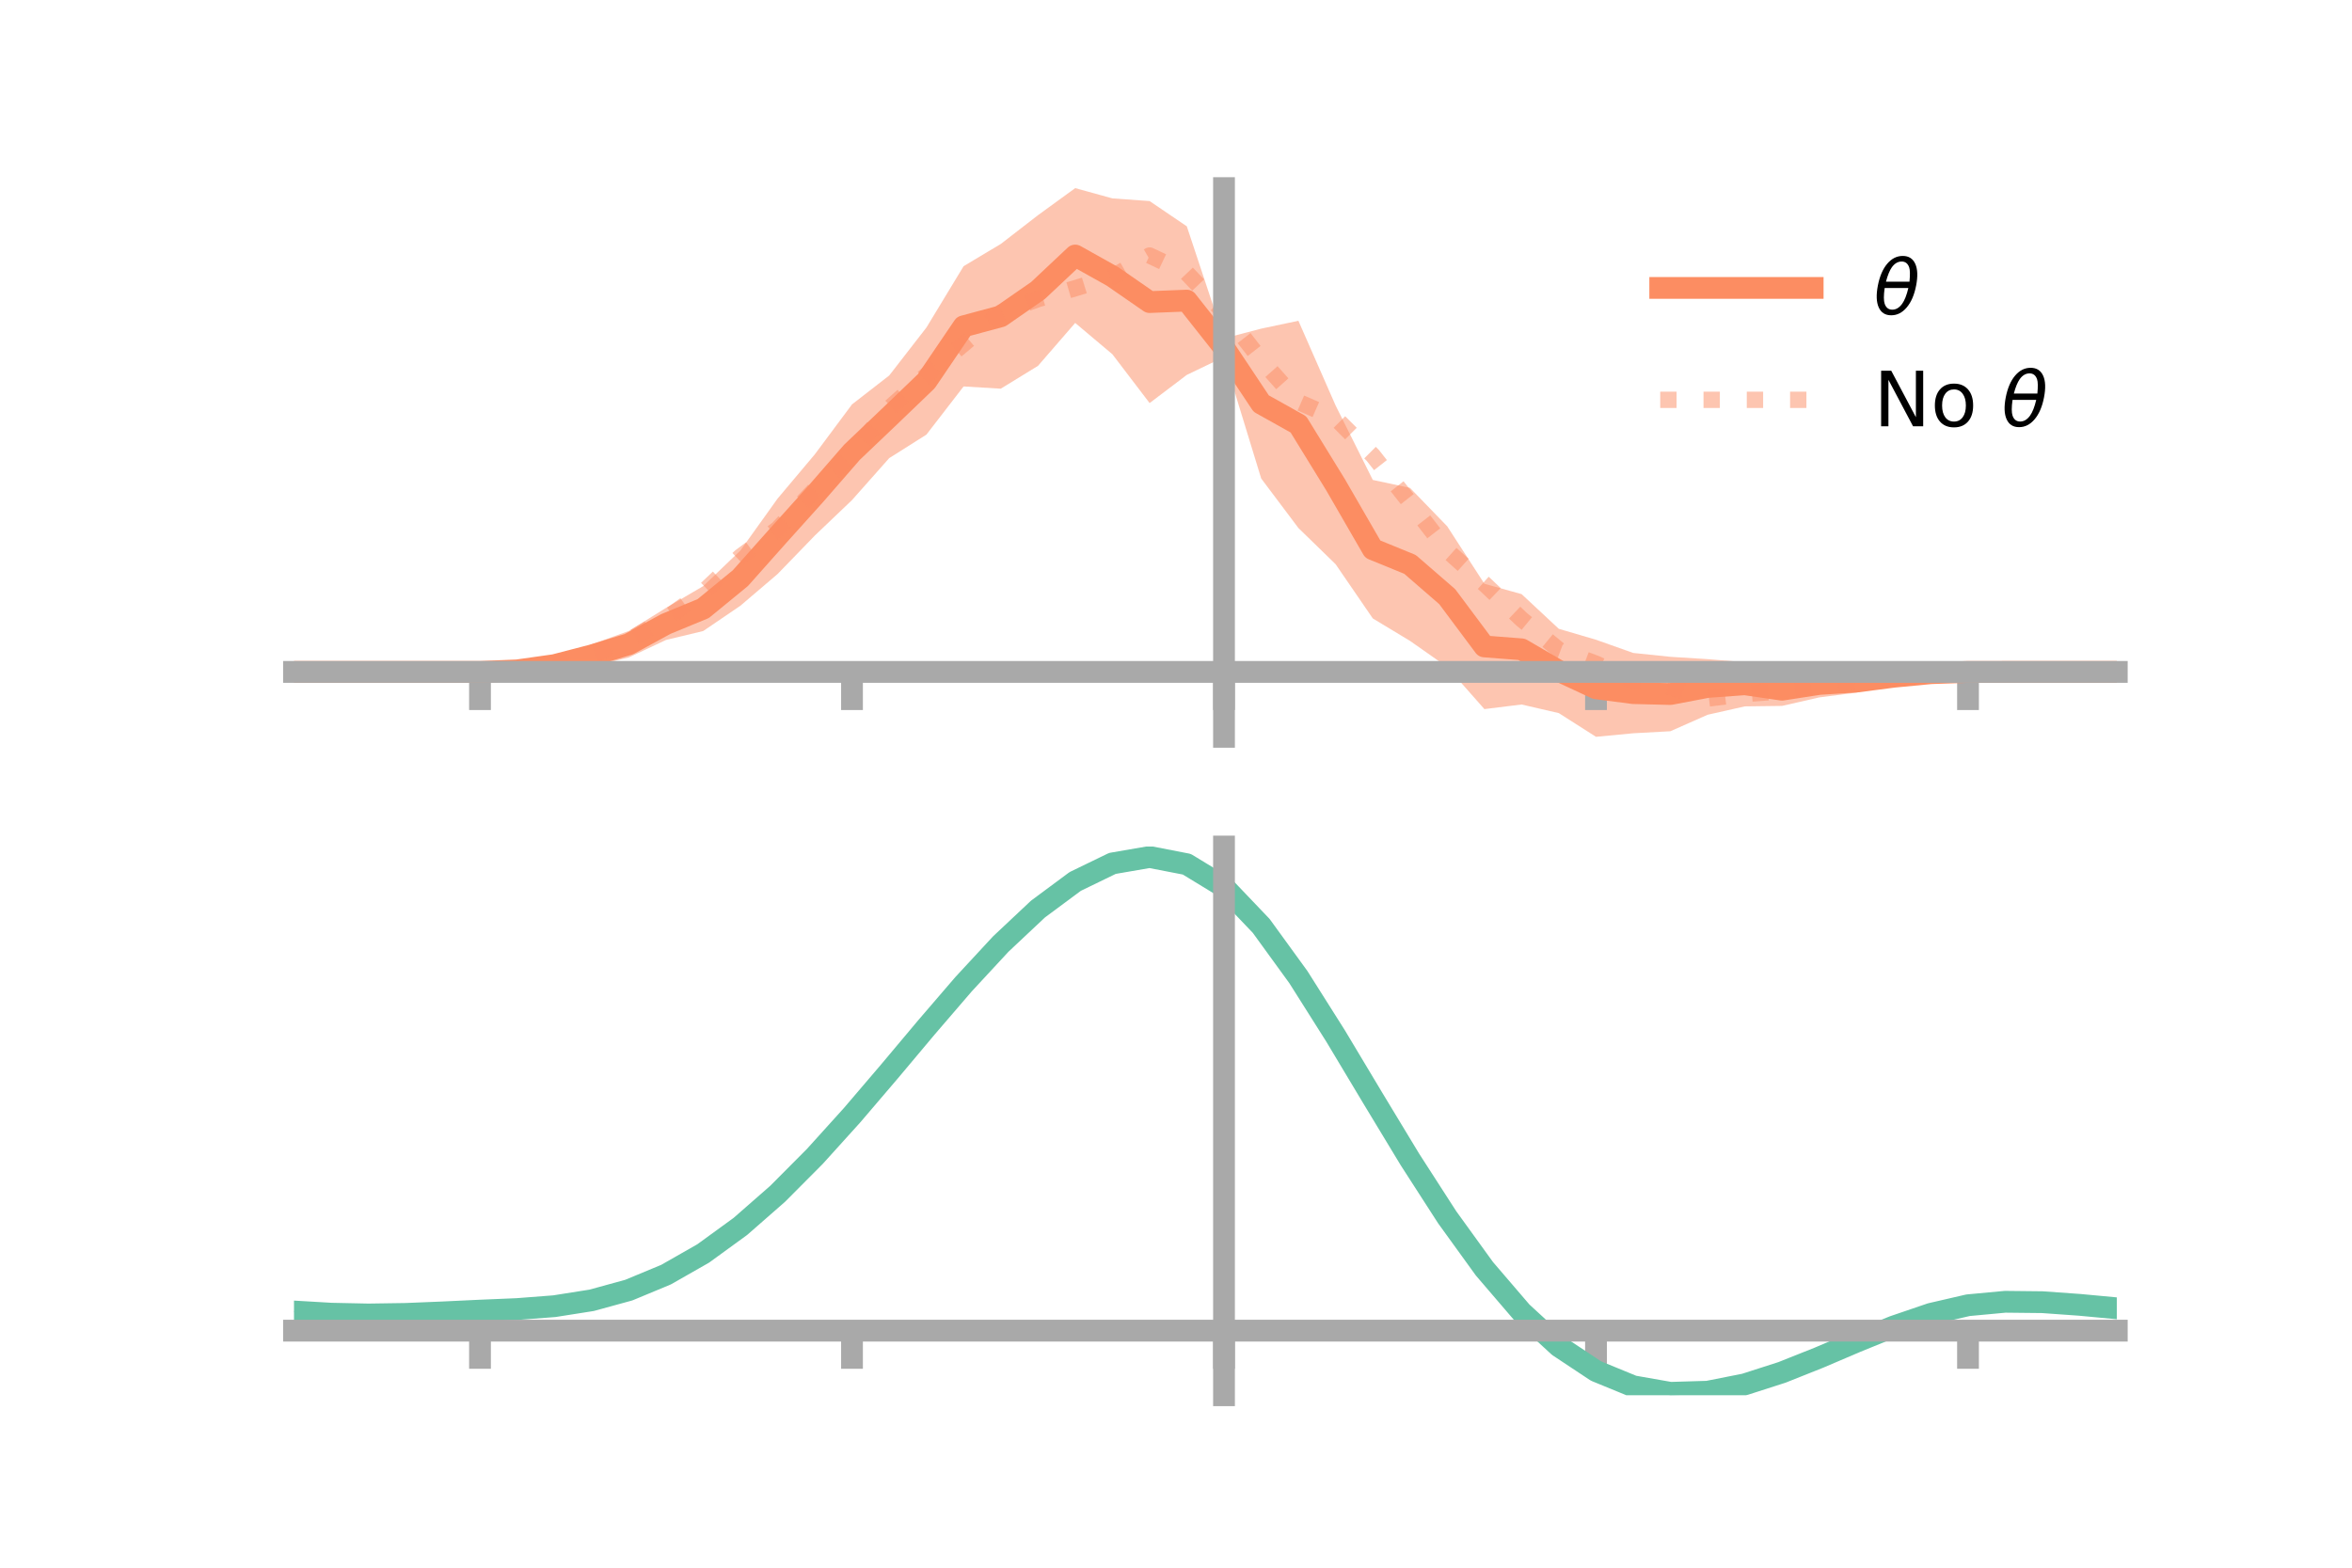 <?xml version="1.0" encoding="utf-8" standalone="no"?>
<!DOCTYPE svg PUBLIC "-//W3C//DTD SVG 1.1//EN"
  "http://www.w3.org/Graphics/SVG/1.1/DTD/svg11.dtd">
<!-- Created with matplotlib (https://matplotlib.org/) -->
<svg height="144pt" version="1.1" viewBox="0 0 216 144" width="216pt" xmlns="http://www.w3.org/2000/svg" xmlns:xlink="http://www.w3.org/1999/xlink">
 <defs>
  <style type="text/css">*{stroke-linecap:butt;stroke-linejoin:round;}</style>
 </defs>
 <g id="figure_1">
  <g id="patch_1">
   <path d="M 0 144 
L 216 144 
L 216 0 
L 0 0 
z
" style="fill:none;"/>
  </g>
  <g id="axes_1">
   <g id="patch_2">
    <path d="M 27 67.68 
L 194.4 67.68 
L 194.4 17.28 
L 27 17.28 
z
" style="fill:none;"/>
   </g>
   <g id="PolyCollection_1">
    <path clip-path="url(#pb71f96bd36)" d="M 27 61.719 
L 27 61.719 
L 30.416 61.719 
L 33.833 61.719 
L 37.249 61.719 
L 40.665 61.719 
L 44.082 61.715 
L 47.498 61.416 
L 50.914 60.623 
L 54.331 59.194 
L 57.747 57.958 
L 61.163 55.839 
L 64.58 53.84 
L 67.996 50.567 
L 71.412 45.797 
L 74.829 41.734 
L 78.245 37.145 
L 81.661 34.493 
L 85.078 30.088 
L 88.494 24.452 
L 91.91 22.408 
L 95.327 19.765 
L 98.743 17.28 
L 102.159 18.223 
L 105.576 18.469 
L 108.992 20.788 
L 112.408 31.081 
L 115.824 30.188 
L 119.241 29.465 
L 122.657 37.244 
L 126.073 44.085 
L 129.49 44.815 
L 132.906 48.342 
L 136.322 53.622 
L 139.739 54.574 
L 143.155 57.76 
L 146.571 58.763 
L 149.988 59.976 
L 153.404 60.332 
L 156.82 60.546 
L 160.237 60.823 
L 163.653 61.865 
L 167.069 61.588 
L 170.486 61.597 
L 173.902 61.688 
L 177.318 61.676 
L 180.735 61.718 
L 184.151 61.719 
L 187.567 61.719 
L 190.984 61.719 
L 194.4 61.719 
L 194.4 61.719 
L 194.4 61.719 
L 190.984 61.719 
L 187.567 61.719 
L 184.151 61.719 
L 180.735 61.723 
L 177.318 61.997 
L 173.902 62.639 
L 170.486 63.619 
L 167.069 64.062 
L 163.653 64.841 
L 160.237 64.885 
L 156.82 65.655 
L 153.404 67.168 
L 149.988 67.355 
L 146.571 67.68 
L 143.155 65.502 
L 139.739 64.712 
L 136.322 65.134 
L 132.906 61.267 
L 129.49 58.868 
L 126.073 56.806 
L 122.657 51.824 
L 119.241 48.5 
L 115.824 43.952 
L 112.408 32.794 
L 108.992 34.437 
L 105.576 37.024 
L 102.159 32.541 
L 98.743 29.662 
L 95.327 33.605 
L 91.91 35.702 
L 88.494 35.497 
L 85.078 39.923 
L 81.661 42.082 
L 78.245 45.935 
L 74.829 49.195 
L 71.412 52.726 
L 67.996 55.639 
L 64.58 57.964 
L 61.163 58.782 
L 57.747 60.39 
L 54.331 61.221 
L 50.914 61.567 
L 47.498 61.739 
L 44.082 61.721 
L 40.665 61.719 
L 37.249 61.719 
L 33.833 61.719 
L 30.416 61.719 
L 27 61.719 
z
" style="fill:#fc8d62;fill-opacity:0.5;"/>
   </g>
   <g id="matplotlib.axis_1">
    <g id="xtick_1">
     <g id="line2d_1">
      <defs>
       <path d="M 0 0 
L 0 3.5 
" id="mfe1b3dc699" style="stroke:#a9a9a9;stroke-width:2;"/>
      </defs>
      <g>
       <use style="fill:#a9a9a9;stroke:#a9a9a9;stroke-width:2;" x="44.082" xlink:href="#mfe1b3dc699" y="61.719"/>
      </g>
     </g>
    </g>
    <g id="xtick_2">
     <g id="line2d_2">
      <g>
       <use style="fill:#a9a9a9;stroke:#a9a9a9;stroke-width:2;" x="78.245" xlink:href="#mfe1b3dc699" y="61.719"/>
      </g>
     </g>
    </g>
    <g id="xtick_3">
     <g id="line2d_3">
      <g>
       <use style="fill:#a9a9a9;stroke:#a9a9a9;stroke-width:2;" x="112.408" xlink:href="#mfe1b3dc699" y="61.719"/>
      </g>
     </g>
    </g>
    <g id="xtick_4">
     <g id="line2d_4">
      <g>
       <use style="fill:#a9a9a9;stroke:#a9a9a9;stroke-width:2;" x="146.571" xlink:href="#mfe1b3dc699" y="61.719"/>
      </g>
     </g>
    </g>
    <g id="xtick_5">
     <g id="line2d_5">
      <g>
       <use style="fill:#a9a9a9;stroke:#a9a9a9;stroke-width:2;" x="180.735" xlink:href="#mfe1b3dc699" y="61.719"/>
      </g>
     </g>
    </g>
   </g>
   <g id="matplotlib.axis_2"/>
   <g id="line2d_6">
    <path clip-path="url(#pb71f96bd36)" d="M 27 61.719 
L 30.416 61.719 
L 33.833 61.719 
L 37.249 61.719 
L 40.665 61.719 
L 44.082 61.718 
L 47.498 61.577 
L 50.914 61.095 
L 54.331 60.207 
L 57.747 59.174 
L 61.163 57.311 
L 64.58 55.902 
L 67.996 53.103 
L 71.412 49.262 
L 74.829 45.465 
L 78.245 41.54 
L 81.661 38.288 
L 85.078 35.006 
L 88.494 29.975 
L 91.91 29.055 
L 95.327 26.685 
L 98.743 23.471 
L 102.159 25.382 
L 105.576 27.747 
L 108.992 27.612 
L 112.408 31.937 
L 115.824 37.07 
L 119.241 38.982 
L 122.657 44.534 
L 126.073 50.445 
L 129.49 51.842 
L 132.906 54.804 
L 136.322 59.378 
L 139.739 59.643 
L 143.155 61.631 
L 146.571 63.222 
L 149.988 63.666 
L 153.404 63.75 
L 156.82 63.101 
L 160.237 62.854 
L 163.653 63.353 
L 167.069 62.825 
L 170.486 62.608 
L 173.902 62.163 
L 177.318 61.837 
L 180.735 61.72 
L 184.151 61.719 
L 187.567 61.719 
L 190.984 61.719 
L 194.4 61.719 
" style="fill:none;stroke:#fc8d62;stroke-linecap:square;stroke-width:2;"/>
   </g>
   <g id="line2d_7">
    <path clip-path="url(#pb71f96bd36)" d="M 27 61.719 
L 30.416 61.719 
L 33.833 61.719 
L 37.249 61.719 
L 40.665 61.719 
L 44.082 61.718 
L 47.498 61.519 
L 50.914 61.034 
L 54.331 60.205 
L 57.747 58.825 
L 61.163 56.8 
L 64.58 54.381 
L 67.996 51.135 
L 71.412 48.594 
L 74.829 44.964 
L 78.245 41.633 
L 81.661 37.491 
L 85.078 34.457 
L 88.494 31.599 
L 91.91 28.712 
L 95.327 27.473 
L 98.743 26.479 
L 102.159 25.419 
L 105.576 23.471 
L 108.992 25.083 
L 112.408 28.692 
L 115.824 33.072 
L 119.241 36.92 
L 122.657 38.418 
L 126.073 41.829 
L 129.49 46.172 
L 132.906 50.572 
L 136.322 53.629 
L 139.739 56.878 
L 143.155 59.686 
L 146.571 60.963 
L 149.988 62.532 
L 153.404 63.129 
L 156.82 64.166 
L 160.237 63.749 
L 163.653 63.498 
L 167.069 62.965 
L 170.486 62.548 
L 173.902 62.195 
L 177.318 61.893 
L 180.735 61.72 
L 184.151 61.719 
L 187.567 61.719 
L 190.984 61.719 
L 194.4 61.719 
" style="fill:none;stroke:#fc8d62;stroke-dasharray:1.5,2.475;stroke-dashoffset:0;stroke-opacity:0.5;stroke-width:1.5;"/>
   </g>
   <g id="patch_3">
    <path d="M 112.408 67.68 
L 112.408 17.28 
" style="fill:none;stroke:#a9a9a9;stroke-linecap:square;stroke-linejoin:miter;stroke-width:2;"/>
   </g>
   <g id="patch_4">
    <path d="M 194.4 67.68 
L 194.4 17.28 
" style="fill:none;"/>
   </g>
   <g id="patch_5">
    <path d="M 27 61.719 
L 194.4 61.719 
" style="fill:none;stroke:#a9a9a9;stroke-linecap:square;stroke-linejoin:miter;stroke-width:2;"/>
   </g>
   <g id="patch_6">
    <path d="M 27 17.28 
L 194.4 17.28 
" style="fill:none;"/>
   </g>
   <g id="legend_1">
    <g id="line2d_8">
     <path d="M 152.47 26.449 
L 166.47 26.449 
" style="fill:none;stroke:#fc8d62;stroke-linecap:square;stroke-width:2;"/>
    </g>
    <g id="line2d_9"/>
    <g id="text_1">
     <!-- $\theta$ -->
     <g transform="translate(172.07 28.899)scale(0.07 -0.07)">
      <defs>
       <path d="M 45.516 34.672 
L 14.453 34.672 
Q 12.359 20.062 14.5 13.875 
Q 17.188 6.25 24.469 6.25 
Q 31.781 6.25 37.359 13.922 
Q 42.234 20.656 45.516 34.672 
z
M 47.016 42.969 
Q 48.344 56.844 46.625 61.719 
Q 43.953 69.438 36.766 69.438 
Q 29.297 69.438 23.828 61.812 
Q 19.531 55.672 16.156 42.969 
z
M 38.188 76.766 
Q 49.906 76.766 54.594 66.406 
Q 59.281 56.109 55.719 37.844 
Q 52.203 19.625 43.453 9.281 
Q 34.766 -1.125 23.047 -1.125 
Q 11.281 -1.125 6.641 9.281 
Q 2 19.625 5.516 37.844 
Q 9.078 56.109 17.719 66.406 
Q 26.422 76.766 38.188 76.766 
z
" id="DejaVuSans-Oblique-952"/>
      </defs>
      <use transform="translate(0 0.234)" xlink:href="#DejaVuSans-Oblique-952"/>
     </g>
    </g>
    <g id="line2d_10">
     <path d="M 152.47 36.724 
L 166.47 36.724 
" style="fill:none;stroke:#fc8d62;stroke-dasharray:1.5,2.475;stroke-dashoffset:0;stroke-opacity:0.5;stroke-width:1.5;"/>
    </g>
    <g id="line2d_11"/>
    <g id="text_2">
     <!-- No $\theta$ -->
     <g transform="translate(172.07 39.174)scale(0.07 -0.07)">
      <defs>
       <path d="M 9.812 72.906 
L 23.094 72.906 
L 55.422 11.922 
L 55.422 72.906 
L 64.984 72.906 
L 64.984 0 
L 51.703 0 
L 19.391 60.984 
L 19.391 0 
L 9.812 0 
z
" id="DejaVuSans-78"/>
       <path d="M 30.609 48.391 
Q 23.391 48.391 19.188 42.75 
Q 14.984 37.109 14.984 27.297 
Q 14.984 17.484 19.156 11.844 
Q 23.344 6.203 30.609 6.203 
Q 37.797 6.203 41.984 11.859 
Q 46.188 17.531 46.188 27.297 
Q 46.188 37.016 41.984 42.703 
Q 37.797 48.391 30.609 48.391 
z
M 30.609 56 
Q 42.328 56 49.016 48.375 
Q 55.719 40.766 55.719 27.297 
Q 55.719 13.875 49.016 6.219 
Q 42.328 -1.422 30.609 -1.422 
Q 18.844 -1.422 12.172 6.219 
Q 5.516 13.875 5.516 27.297 
Q 5.516 40.766 12.172 48.375 
Q 18.844 56 30.609 56 
z
" id="DejaVuSans-111"/>
       <path id="DejaVuSans-32"/>
      </defs>
      <use transform="translate(0 0.234)" xlink:href="#DejaVuSans-78"/>
      <use transform="translate(74.805 0.234)" xlink:href="#DejaVuSans-111"/>
      <use transform="translate(135.986 0.234)" xlink:href="#DejaVuSans-32"/>
      <use transform="translate(167.773 0.234)" xlink:href="#DejaVuSans-Oblique-952"/>
     </g>
    </g>
   </g>
  </g>
  <g id="axes_2">
   <g id="patch_7">
    <path d="M 27 128.16 
L 194.4 128.16 
L 194.4 77.76 
L 27 77.76 
z
" style="fill:none;"/>
   </g>
   <g id="PolyCollection_2">
    <path clip-path="url(#pcd5e7c3b70)" d="M 27 120.511 
L 27 120.426 
L 30.416 120.635 
L 33.833 120.71 
L 37.249 120.653 
L 40.665 120.504 
L 44.082 120.334 
L 47.498 120.184 
L 50.914 119.916 
L 54.331 119.371 
L 57.747 118.422 
L 61.163 116.979 
L 64.58 114.991 
L 67.996 112.45 
L 71.412 109.387 
L 74.829 105.869 
L 78.245 101.997 
L 81.661 97.9 
L 85.078 93.734 
L 88.494 89.672 
L 91.91 85.904 
L 95.327 82.627 
L 98.743 80.045 
L 102.159 78.358 
L 105.576 77.76 
L 108.992 78.436 
L 112.408 80.553 
L 115.824 84.188 
L 119.241 88.965 
L 122.657 94.452 
L 126.073 100.242 
L 129.49 105.98 
L 132.906 111.367 
L 136.322 116.168 
L 139.739 120.215 
L 143.155 123.404 
L 146.571 125.696 
L 149.988 127.11 
L 153.404 127.716 
L 156.82 127.621 
L 160.237 126.958 
L 163.653 125.878 
L 167.069 124.54 
L 170.486 123.108 
L 173.902 121.74 
L 177.318 120.589 
L 180.735 119.807 
L 184.151 119.491 
L 187.567 119.534 
L 190.984 119.788 
L 194.4 120.119 
L 194.4 120.231 
L 194.4 120.231 
L 190.984 119.924 
L 187.567 119.69 
L 184.151 119.658 
L 180.735 119.982 
L 177.318 120.778 
L 173.902 121.959 
L 170.486 123.374 
L 167.069 124.859 
L 163.653 126.245 
L 160.237 127.363 
L 156.82 128.051 
L 153.404 128.16 
L 149.988 127.566 
L 146.571 126.175 
L 143.155 123.934 
L 139.739 120.832 
L 136.322 116.91 
L 132.906 112.261 
L 129.49 107.045 
L 126.073 101.486 
L 122.657 95.87 
L 119.241 90.545 
L 115.824 85.906 
L 112.408 82.379 
L 108.992 80.33 
L 105.576 79.68 
L 102.159 80.261 
L 98.743 81.889 
L 95.327 84.374 
L 91.91 87.519 
L 88.494 91.129 
L 85.078 95.013 
L 81.661 98.99 
L 78.245 102.896 
L 74.829 106.584 
L 71.412 109.933 
L 67.996 112.853 
L 64.58 115.281 
L 61.163 117.19 
L 57.747 118.586 
L 54.331 119.512 
L 50.914 120.044 
L 47.498 120.302 
L 44.082 120.44 
L 40.665 120.594 
L 37.249 120.725 
L 33.833 120.77 
L 30.416 120.7 
L 27 120.511 
z
" style="fill:#66c2a5;fill-opacity:0.5;"/>
   </g>
   <g id="matplotlib.axis_3">
    <g id="xtick_6">
     <g id="line2d_12">
      <g>
       <use style="fill:#a9a9a9;stroke:#a9a9a9;stroke-width:2;" x="44.082" xlink:href="#mfe1b3dc699" y="122.227"/>
      </g>
     </g>
    </g>
    <g id="xtick_7">
     <g id="line2d_13">
      <g>
       <use style="fill:#a9a9a9;stroke:#a9a9a9;stroke-width:2;" x="78.245" xlink:href="#mfe1b3dc699" y="122.227"/>
      </g>
     </g>
    </g>
    <g id="xtick_8">
     <g id="line2d_14">
      <g>
       <use style="fill:#a9a9a9;stroke:#a9a9a9;stroke-width:2;" x="112.408" xlink:href="#mfe1b3dc699" y="122.227"/>
      </g>
     </g>
    </g>
    <g id="xtick_9">
     <g id="line2d_15">
      <g>
       <use style="fill:#a9a9a9;stroke:#a9a9a9;stroke-width:2;" x="146.571" xlink:href="#mfe1b3dc699" y="122.227"/>
      </g>
     </g>
    </g>
    <g id="xtick_10">
     <g id="line2d_16">
      <g>
       <use style="fill:#a9a9a9;stroke:#a9a9a9;stroke-width:2;" x="180.735" xlink:href="#mfe1b3dc699" y="122.227"/>
      </g>
     </g>
    </g>
   </g>
   <g id="matplotlib.axis_4"/>
   <g id="line2d_17">
    <path clip-path="url(#pcd5e7c3b70)" d="M 27 120.468 
L 30.416 120.668 
L 33.833 120.74 
L 37.249 120.689 
L 40.665 120.549 
L 44.082 120.387 
L 47.498 120.243 
L 50.914 119.98 
L 54.331 119.441 
L 57.747 118.504 
L 61.163 117.084 
L 64.58 115.136 
L 67.996 112.651 
L 71.412 109.66 
L 74.829 106.226 
L 78.245 102.446 
L 81.661 98.445 
L 85.078 94.374 
L 88.494 90.401 
L 91.91 86.712 
L 95.327 83.501 
L 98.743 80.967 
L 102.159 79.309 
L 105.576 78.72 
L 108.992 79.383 
L 112.408 81.466 
L 115.824 85.047 
L 119.241 89.755 
L 122.657 95.161 
L 126.073 100.864 
L 129.49 106.513 
L 132.906 111.814 
L 136.322 116.539 
L 139.739 120.524 
L 143.155 123.669 
L 146.571 125.935 
L 149.988 127.338 
L 153.404 127.938 
L 156.82 127.836 
L 160.237 127.16 
L 163.653 126.061 
L 167.069 124.7 
L 170.486 123.241 
L 173.902 121.85 
L 177.318 120.684 
L 180.735 119.894 
L 184.151 119.575 
L 187.567 119.612 
L 190.984 119.856 
L 194.4 120.175 
" style="fill:none;stroke:#66c2a5;stroke-linecap:square;stroke-width:2;"/>
   </g>
   <g id="patch_8">
    <path d="M 112.408 128.16 
L 112.408 77.76 
" style="fill:none;stroke:#a9a9a9;stroke-linecap:square;stroke-linejoin:miter;stroke-width:2;"/>
   </g>
   <g id="patch_9">
    <path d="M 194.4 128.16 
L 194.4 77.76 
" style="fill:none;"/>
   </g>
   <g id="patch_10">
    <path d="M 27 122.227 
L 194.4 122.227 
" style="fill:none;stroke:#a9a9a9;stroke-linecap:square;stroke-linejoin:miter;stroke-width:2;"/>
   </g>
   <g id="patch_11">
    <path d="M 27 77.76 
L 194.4 77.76 
" style="fill:none;"/>
   </g>
  </g>
 </g>
 <defs>
  <clipPath id="pb71f96bd36">
   <rect height="50.4" width="167.4" x="27" y="17.28"/>
  </clipPath>
  <clipPath id="pcd5e7c3b70">
   <rect height="50.4" width="167.4" x="27" y="77.76"/>
  </clipPath>
 </defs>
</svg>
